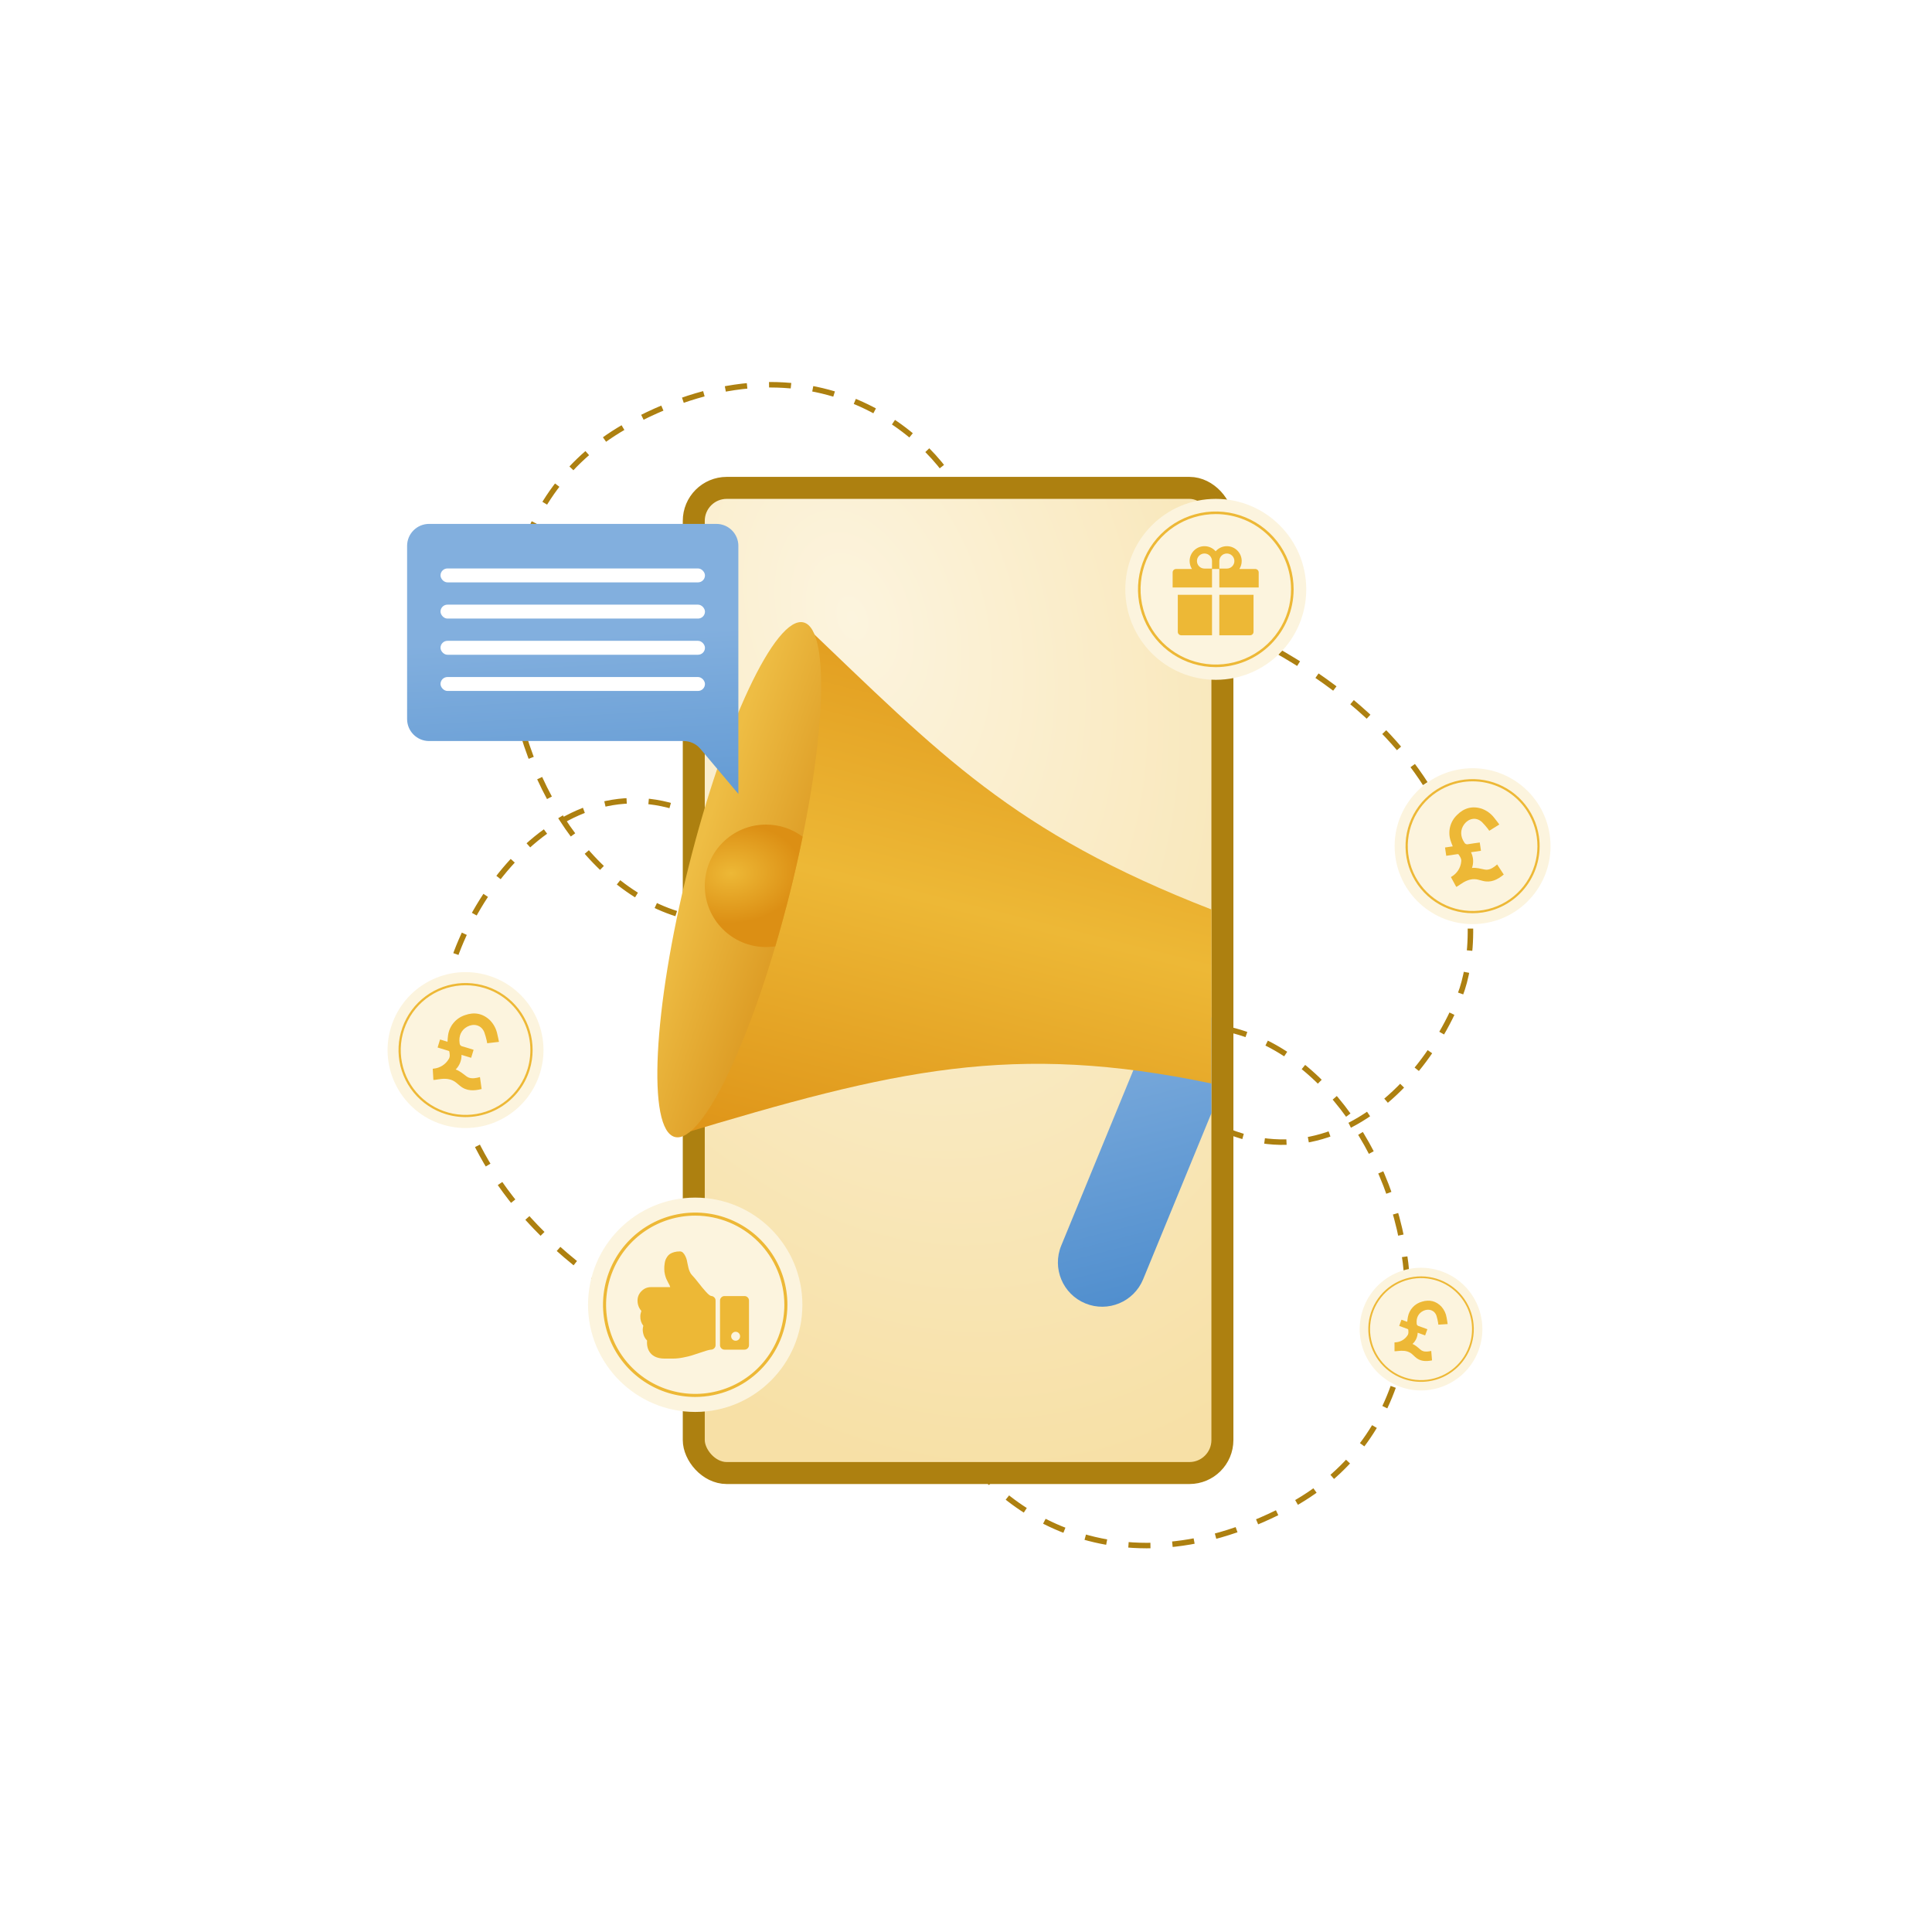 <svg width="703" height="703" viewBox="0 0 703 703" fill="none" xmlns="http://www.w3.org/2000/svg">
<g opacity="0.12" filter="url(#filter0_f_671_112482)">
<circle cx="351.5" cy="351.5" r="232.5" fill="white"/>
</g>
<path d="M350.969 183.435C341.346 159.462 296.167 118.19 229.418 154.06C137.231 203.6 204.602 369.308 289.687 328.791C236.509 257.886 183.227 301.448 166.111 346.517C157.491 369.213 154.462 444.77 261.325 489.845" stroke="#AD8010" stroke-width="2" stroke-dasharray="8 8"/>
<path d="M346.659 520.262C356.269 543.513 401.387 583.545 468.047 548.753C560.11 500.703 492.83 339.976 407.859 379.275C460.966 448.048 514.176 405.796 531.269 362.082C539.877 340.068 542.902 266.782 436.182 223.062" stroke="#AD8010" stroke-width="2" stroke-dasharray="8 8"/>
<rect x="252.445" y="177.523" width="192.352" height="358.471" rx="12" fill="url(#paint0_radial_671_112482)" stroke="#AD8010" stroke-width="8"/>
<path fill-rule="evenodd" clip-rule="evenodd" d="M440.8 370.285C439.997 369.771 439.136 369.321 438.222 368.946C429.992 365.562 420.577 369.492 417.194 377.722L386.152 453.243C382.769 461.474 386.698 470.888 394.928 474.271C403.159 477.654 412.573 473.725 415.956 465.494L440.8 405.054V370.285Z" fill="url(#paint1_linear_671_112482)"/>
<path d="M440.803 330.934C368.404 302.795 342.026 274.449 292.41 227.109L246.828 412.98C325.937 389.051 368.649 379.198 440.803 394.241V330.934Z" fill="url(#paint2_linear_671_112482)"/>
<ellipse cx="268.991" cy="320.102" rx="19.025" ry="96.502" transform="rotate(14.031 268.991 320.102)" fill="url(#paint3_linear_671_112482)"/>
<path fill-rule="evenodd" clip-rule="evenodd" d="M282.114 344.353C283.973 338.059 285.764 331.492 287.456 324.723C289.185 317.804 290.722 311.023 292.064 304.461C288.347 301.684 283.734 300.039 278.737 300.039C266.43 300.039 256.453 310.016 256.453 322.323C256.453 334.631 266.43 344.608 278.737 344.608C279.885 344.608 281.013 344.521 282.114 344.353Z" fill="url(#paint4_radial_671_112482)"/>
<path d="M161.126 409.223C176.109 413.789 191.958 405.344 196.524 390.361C201.09 375.377 192.645 359.529 177.661 354.963C162.678 350.397 146.83 358.842 142.264 373.825C137.698 388.809 146.142 404.657 161.126 409.223Z" fill="#FCF4DE"/>
<path d="M165.815 389.158C166.508 388.458 167.053 387.627 167.417 386.712C167.781 385.798 167.956 384.819 167.933 383.836L171.439 384.904L172.327 381.991C170.946 381.57 169.618 381.11 168.266 380.753C167.984 380.714 167.725 380.575 167.538 380.361C167.35 380.147 167.245 379.872 167.243 379.587C166.844 376.964 167.837 374.745 170.066 373.557C172.296 372.369 175.106 372.846 176.227 375.613C176.577 376.602 176.868 377.611 177.098 378.635C177.181 378.95 177.214 379.27 177.277 379.606L181.564 379.107C181.341 378.075 181.163 377.076 180.915 376.105C180.512 374.259 179.594 372.565 178.269 371.219C175.635 368.714 172.519 368.178 169.18 369.387C167.563 369.911 166.127 370.882 165.039 372.188C163.951 373.494 163.255 375.082 163.031 376.767C162.904 377.5 162.901 378.257 162.84 379.066L160.123 378.237L159.233 381.157C160.551 381.558 161.831 381.948 163.111 382.338C163.256 382.383 163.478 382.492 163.493 382.6C163.642 383.513 163.829 384.459 163.317 385.302C162.746 386.295 161.943 387.134 160.978 387.751C160.013 388.367 158.914 388.742 157.773 388.843L157.466 388.901L157.698 392.955C157.944 392.94 158.136 392.943 158.315 392.922C159.127 392.811 159.934 392.651 160.748 392.581C162.72 392.418 164.586 392.717 166.143 394.074C166.535 394.414 166.94 394.737 167.341 395.073C169.722 397.073 172.405 396.975 175.247 396.263C175.015 394.786 174.832 393.352 174.642 391.916C174.269 392.009 173.965 392.103 173.658 392.161C172.3 392.436 170.93 392.522 169.752 391.66C168.575 390.798 167.366 389.699 165.815 389.158Z" fill="#EDB836"/>
<path d="M162.286 405.427C157.671 404.019 153.577 401.274 150.522 397.54C147.467 393.805 145.587 389.248 145.122 384.446C144.656 379.643 145.625 374.81 147.906 370.558C150.187 366.306 153.677 362.826 157.936 360.558C162.195 358.289 167.03 357.334 171.831 357.814C176.633 358.294 181.184 360.186 184.91 363.252C188.635 366.319 191.368 370.421 192.763 375.04C194.157 379.659 194.151 384.588 192.744 389.204C190.85 395.39 186.58 400.572 180.87 403.613C175.16 406.655 168.476 407.307 162.286 405.427ZM176.274 359.526C171.811 358.168 167.046 358.163 162.581 359.513C158.116 360.863 154.151 363.506 151.188 367.109C148.225 370.712 146.397 375.113 145.934 379.754C145.472 384.396 146.397 389.071 148.591 393.187C150.786 397.304 154.152 400.677 158.263 402.881C162.374 405.085 167.047 406.02 171.69 405.568C176.333 405.116 180.738 403.298 184.347 400.343C187.957 397.388 190.609 393.429 191.969 388.967C193.786 382.982 193.154 376.52 190.212 371C187.269 365.48 182.256 361.353 176.274 359.526Z" fill="#EDB836"/>
<path d="M252.966 513.768C274.504 513.768 291.964 496.309 291.964 474.771C291.964 453.233 274.504 435.773 252.966 435.773C231.429 435.773 213.969 453.233 213.969 474.771C213.969 496.309 231.429 513.768 252.966 513.768Z" fill="#FCF4DE"/>
<path d="M266.05 486.225C266.05 485.784 266.21 485.404 266.532 485.082C266.853 484.76 267.233 484.6 267.672 484.6C268.128 484.6 268.513 484.76 268.826 485.082C269.138 485.404 269.294 485.784 269.294 486.225C269.294 486.682 269.138 487.067 268.826 487.38C268.513 487.693 268.128 487.849 267.672 487.849C267.233 487.849 266.853 487.693 266.532 487.38C266.21 487.067 266.05 486.682 266.05 486.225ZM261.994 473.225V489.474C261.994 489.914 262.155 490.295 262.476 490.617C262.797 490.938 263.177 491.099 263.616 491.099H270.917C271.356 491.099 271.736 490.938 272.057 490.617C272.379 490.295 272.539 489.914 272.539 489.474V473.225C272.539 472.785 272.379 472.404 272.057 472.083C271.736 471.761 271.356 471.601 270.917 471.601H263.616C263.177 471.601 262.797 471.761 262.476 472.083C262.155 472.404 261.994 472.785 261.994 473.225ZM231.982 473.225C231.982 474.681 232.446 475.942 233.376 477.008C233.122 477.753 232.996 478.396 232.996 478.938C232.945 480.224 233.308 481.384 234.086 482.416C233.798 483.364 233.798 484.354 234.086 485.387C234.339 486.352 234.795 487.147 235.454 487.773C235.302 489.669 235.716 491.201 236.696 492.369C237.778 493.655 239.443 494.315 241.69 494.349H244.96C246.075 494.349 247.292 494.218 248.61 493.956C249.928 493.693 250.955 493.448 251.69 493.219C252.425 492.991 253.443 492.656 254.745 492.216C256.823 491.489 258.158 491.116 258.75 491.099C259.189 491.082 259.569 490.917 259.89 490.604C260.211 490.291 260.372 489.914 260.372 489.474V473.2C260.372 472.777 260.22 472.409 259.916 472.096C259.611 471.782 259.248 471.609 258.826 471.575C258.42 471.541 257.778 471.042 256.899 470.077C256.02 469.112 255.167 468.088 254.339 467.005C253.19 465.533 252.336 464.517 251.779 463.958C251.475 463.654 251.213 463.248 250.993 462.74C250.773 462.232 250.625 461.822 250.549 461.508C250.473 461.195 250.359 460.683 250.207 459.972C250.089 459.312 249.983 458.796 249.89 458.424C249.797 458.051 249.633 457.611 249.396 457.103C249.159 456.596 248.872 456.172 248.534 455.834C248.213 455.512 247.833 455.352 247.393 455.352C246.616 455.352 245.919 455.44 245.302 455.618C244.685 455.796 244.178 456.016 243.781 456.278C243.384 456.541 243.046 456.883 242.767 457.307C242.489 457.73 242.286 458.11 242.159 458.449C242.032 458.788 241.931 459.211 241.855 459.718C241.779 460.226 241.737 460.607 241.728 460.861C241.72 461.115 241.715 461.445 241.715 461.851C241.715 462.494 241.796 463.138 241.956 463.781C242.117 464.424 242.277 464.932 242.438 465.304C242.598 465.676 242.831 466.15 243.135 466.726C243.186 466.827 243.27 466.98 243.388 467.183C243.507 467.386 243.6 467.572 243.667 467.741C243.735 467.911 243.802 468.114 243.87 468.351H236.849C235.53 468.351 234.39 468.833 233.427 469.798C232.463 470.763 231.982 471.905 231.982 473.225Z" fill="#EDB836"/>
<path d="M252.958 508.314C246.324 508.311 239.839 506.342 234.323 502.654C228.808 498.967 224.51 493.727 221.972 487.596C219.435 481.466 218.772 474.721 220.068 468.215C221.364 461.708 224.559 455.731 229.252 451.041C233.944 446.35 239.921 443.156 246.429 441.863C252.936 440.569 259.681 441.234 265.81 443.773C271.939 446.313 277.178 450.613 280.864 456.129C284.549 461.646 286.517 468.132 286.517 474.766C286.505 483.662 282.965 492.19 276.674 498.479C270.383 504.768 261.854 508.305 252.958 508.314ZM252.958 442.333C246.544 442.336 240.275 444.24 234.942 447.805C229.61 451.37 225.455 456.436 223.002 462.362C220.549 468.289 219.908 474.81 221.161 481.1C222.414 487.391 225.503 493.169 230.04 497.704C234.576 502.238 240.355 505.326 246.646 506.577C252.937 507.827 259.458 507.184 265.383 504.729C271.309 502.274 276.374 498.117 279.937 492.784C283.5 487.45 285.402 481.18 285.402 474.766C285.393 466.165 281.972 457.919 275.889 451.839C269.806 445.758 261.559 442.339 252.958 442.333Z" fill="#EDB836"/>
<path d="M442.389 247.363C460.57 247.363 475.309 232.625 475.309 214.443C475.309 196.262 460.57 181.523 442.389 181.523C424.208 181.523 409.469 196.262 409.469 214.443C409.469 232.625 424.208 247.363 442.389 247.363Z" fill="#FCF4DE"/>
<path d="M428.567 229.903C428.567 230.596 429.126 231.156 429.819 231.156H441.015V216.437H428.567V229.903ZM443.677 231.156H454.873C455.566 231.156 456.126 230.596 456.126 229.903V216.437H443.677V231.156ZM456.752 207.041H450.974C451.507 206.204 451.82 205.209 451.82 204.144C451.82 201.165 449.397 198.742 446.417 198.742C444.797 198.742 443.337 199.462 442.346 200.598C441.356 199.462 439.896 198.742 438.275 198.742C435.296 198.742 432.873 201.165 432.873 204.144C432.873 205.209 433.182 206.204 433.718 207.041H427.94C427.247 207.041 426.688 207.601 426.688 208.294V213.775H441.015V207.041H443.677V213.775H458.005V208.294C458.005 207.601 457.445 207.041 456.752 207.041ZM441.015 206.885H438.275C436.764 206.885 435.535 205.655 435.535 204.144C435.535 202.633 436.764 201.404 438.275 201.404C439.786 201.404 441.015 202.633 441.015 204.144V206.885ZM446.417 206.885H443.677V204.144C443.677 202.633 444.906 201.404 446.417 201.404C447.929 201.404 449.158 202.633 449.158 204.144C449.158 205.655 447.929 206.885 446.417 206.885Z" fill="#EDB836"/>
<path d="M442.388 242.756C436.787 242.754 431.313 241.091 426.657 237.978C422.001 234.866 418.373 230.442 416.231 225.267C414.089 220.092 413.53 214.399 414.623 208.906C415.717 203.413 418.415 198.368 422.376 194.408C426.337 190.449 431.383 187.753 436.876 186.661C442.369 185.569 448.063 186.13 453.237 188.274C458.411 190.417 462.833 194.047 465.945 198.704C469.056 203.361 470.717 208.836 470.717 214.436C470.707 221.946 467.719 229.144 462.408 234.453C457.097 239.762 449.897 242.748 442.388 242.756ZM442.388 187.058C436.973 187.06 431.681 188.667 427.18 191.677C422.679 194.686 419.171 198.963 417.1 203.966C415.03 208.969 414.489 214.473 415.546 219.783C416.604 225.094 419.212 229.971 423.041 233.799C426.871 237.627 431.749 240.234 437.06 241.289C442.37 242.345 447.875 241.802 452.877 239.73C457.879 237.657 462.154 234.148 465.162 229.646C468.17 225.144 469.776 219.851 469.776 214.436C469.768 207.176 466.88 200.215 461.745 195.082C456.61 189.949 449.649 187.063 442.388 187.058Z" fill="#EDB836"/>
<path d="M539.935 335.96C555.434 333.694 566.161 319.292 563.895 303.793C561.628 288.294 547.226 277.567 531.727 279.834C516.228 282.1 505.501 296.502 507.768 312.001C510.034 327.5 524.436 338.227 539.935 335.96Z" fill="#FCF4DE"/>
<path d="M535.613 315.822C535.941 314.894 536.078 313.909 536.017 312.927C535.956 311.945 535.697 310.985 535.256 310.105L538.883 309.575L538.442 306.561C537.014 306.77 535.617 306.921 534.242 307.176C533.97 307.261 533.676 307.245 533.415 307.131C533.154 307.018 532.942 306.814 532.819 306.558C531.338 304.356 531.289 301.925 532.798 299.899C534.307 297.873 537.052 297.105 539.247 299.129C539.986 299.874 540.679 300.663 541.324 301.49C541.534 301.739 541.701 302.015 541.901 302.292L545.565 300.011C544.922 299.172 544.335 298.345 543.696 297.573C542.544 296.076 540.991 294.935 539.218 294.284C535.767 293.143 532.72 293.988 530.217 296.506C528.978 297.67 528.094 299.162 527.667 300.807C527.241 302.453 527.289 304.186 527.806 305.805C528.004 306.522 528.324 307.208 528.615 307.965L525.804 308.376L526.245 311.396C527.608 311.197 528.932 311.003 530.256 310.81C530.406 310.788 530.653 310.791 530.713 310.883C531.238 311.645 531.811 312.421 531.708 313.402C531.615 314.543 531.248 315.645 530.638 316.614C530.028 317.584 529.194 318.392 528.206 318.97L527.953 319.154L529.893 322.72C530.109 322.602 530.284 322.523 530.437 322.428C531.124 321.981 531.785 321.491 532.491 321.081C534.205 320.091 536.02 319.566 538.008 320.128C538.508 320.268 539.012 320.388 539.517 320.52C542.524 321.313 544.908 320.078 547.175 318.221C546.335 316.985 545.557 315.767 544.773 314.549C544.475 314.792 544.24 315.007 543.987 315.19C542.876 316.019 541.674 316.681 540.241 316.404C538.808 316.127 537.246 315.65 535.613 315.822Z" fill="#EDB836"/>
<path d="M539.358 332.035C534.583 332.731 529.709 331.997 525.352 329.923C520.995 327.85 517.351 324.532 514.88 320.387C512.409 316.243 511.222 311.459 511.47 306.64C511.717 301.821 513.388 297.184 516.271 293.315C519.154 289.446 523.12 286.518 527.666 284.903C532.213 283.287 537.137 283.056 541.815 284.238C546.493 285.421 550.715 287.964 553.948 291.546C557.181 295.128 559.279 299.588 559.977 304.362C560.905 310.765 559.255 317.274 555.389 322.462C551.524 327.65 545.759 331.092 539.358 332.035ZM532.415 284.554C527.799 285.231 523.488 287.261 520.026 290.387C516.564 293.514 514.107 297.597 512.965 302.12C511.824 306.643 512.049 311.403 513.612 315.798C515.176 320.193 518.007 324.026 521.749 326.811C525.491 329.597 529.974 331.211 534.633 331.449C539.292 331.687 543.916 330.538 547.922 328.148C551.928 325.758 555.135 322.233 557.138 318.02C559.141 313.807 559.85 309.095 559.175 304.479C558.264 298.291 554.934 292.717 549.916 288.981C544.899 285.246 538.605 283.653 532.415 284.554Z" fill="#EDB836"/>
<path d="M509.441 504.594C521.022 508.811 533.827 502.841 538.044 491.261C542.26 479.68 536.291 466.874 524.71 462.658C513.13 458.442 500.324 464.411 496.108 475.992C491.891 487.572 497.861 500.378 509.441 504.594Z" fill="#FCF4DE"/>
<path d="M513.966 489.027C514.54 488.507 515.003 487.877 515.327 487.173C515.651 486.47 515.83 485.709 515.854 484.935L518.563 485.921L519.383 483.67C518.316 483.281 517.292 482.865 516.244 482.527C516.024 482.485 515.827 482.364 515.689 482.188C515.55 482.012 515.48 481.792 515.49 481.568C515.286 479.49 516.16 477.789 517.961 476.949C519.762 476.109 521.951 476.602 522.715 478.823C522.949 479.615 523.135 480.42 523.272 481.234C523.324 481.485 523.337 481.738 523.373 482.004L526.761 481.792C526.63 480.972 526.532 480.18 526.377 479.406C526.138 477.939 525.489 476.57 524.504 475.456C522.54 473.378 520.113 472.826 517.44 473.635C516.147 473.979 514.979 474.682 514.069 475.662C513.159 476.643 512.545 477.861 512.299 479.176C512.168 479.746 512.134 480.341 512.053 480.973L509.952 480.209L509.131 482.465C510.149 482.836 511.139 483.196 512.128 483.556C512.24 483.597 512.41 483.692 512.417 483.777C512.496 484.501 512.603 485.253 512.165 485.894C511.675 486.649 511.009 487.275 510.225 487.719C509.441 488.163 508.561 488.411 507.661 488.442L507.417 488.475L507.43 491.67C507.623 491.669 507.774 491.679 507.915 491.67C508.558 491.617 509.199 491.525 509.841 491.505C511.397 491.459 512.851 491.773 514.017 492.904C514.311 493.188 514.616 493.458 514.916 493.739C516.703 495.411 518.815 495.446 521.078 495.006C520.958 493.836 520.874 492.702 520.785 491.565C520.489 491.623 520.246 491.684 520.002 491.716C518.923 491.875 517.843 491.885 516.954 491.158C516.065 490.432 515.162 489.518 513.966 489.027Z" fill="#EDB836"/>
<path d="M510.506 501.664C506.939 500.364 503.838 498.036 501.594 494.973C499.351 491.911 498.065 488.252 497.901 484.459C497.737 480.666 498.701 476.91 500.672 473.665C502.642 470.42 505.531 467.832 508.972 466.229C512.413 464.625 516.252 464.078 520.004 464.657C523.756 465.235 527.253 466.913 530.051 469.478C532.85 472.044 534.825 475.381 535.726 479.069C536.628 482.757 536.416 486.629 535.117 490.196C533.369 494.977 529.797 498.869 525.183 501.019C520.569 503.169 515.291 503.401 510.506 501.664ZM523.423 466.188C519.974 464.934 516.23 464.73 512.665 465.603C509.1 466.476 505.874 468.386 503.395 471.093C500.916 473.799 499.295 477.18 498.737 480.807C498.179 484.435 498.709 488.147 500.26 491.473C501.812 494.799 504.314 497.591 507.452 499.495C510.59 501.399 514.222 502.33 517.888 502.17C521.555 502.01 525.092 500.766 528.052 498.596C531.012 496.426 533.262 493.427 534.518 489.978C536.197 485.352 535.972 480.248 533.892 475.788C531.811 471.328 528.046 467.875 523.423 466.188Z" fill="#EDB836"/>
<path d="M148.133 198.633C148.133 194.215 151.715 190.633 156.133 190.633H260.67C265.089 190.633 268.67 194.215 268.67 198.633V288.886L254.861 272.488C253.341 270.683 251.102 269.641 248.742 269.641H156.133C151.715 269.641 148.133 266.059 148.133 261.641V198.633Z" fill="url(#paint5_linear_671_112482)"/>
<rect x="160.289" y="206.844" width="96.228" height="5.065" rx="2.532" fill="white"/>
<rect x="160.289" y="220.016" width="96.228" height="5.065" rx="2.532" fill="white"/>
<rect x="160.289" y="233.18" width="96.228" height="5.065" rx="2.532" fill="white"/>
<rect x="160.289" y="246.352" width="96.228" height="5.065" rx="2.532" fill="white"/>
<path d="M163.255 455.676L162.317 453.142L161.379 455.676L160.445 458.203L157.919 459.137L155.384 460.075L157.919 461.013L160.445 461.948L161.379 464.474L162.317 467.008L163.255 464.474L164.19 461.948L166.716 461.013L169.251 460.075L166.716 459.137L164.19 458.203L163.255 455.676Z" stroke="white" stroke-width="2"/>
<path d="M170.341 157.887L169.403 155.353L168.465 157.887L167.531 160.413L165.005 161.348L162.47 162.286L165.005 163.224L167.531 164.159L168.465 166.685L169.403 169.219L170.341 166.685L171.276 164.159L173.802 163.224L176.336 162.286L173.802 161.348L171.276 160.413L170.341 157.887Z" stroke="white" stroke-width="2"/>
<path d="M504.599 215.622L503.661 213.087L502.723 215.622L501.788 218.148L499.262 219.083L496.728 220.02L499.262 220.958L501.788 221.893L502.723 224.419L503.661 226.954L504.599 224.419L505.534 221.893L508.06 220.958L510.594 220.02L508.06 219.083L505.534 218.148L504.599 215.622Z" stroke="white" stroke-width="2"/>
<path d="M540.443 411.809L539.505 409.275L538.567 411.809L537.632 414.335L535.106 415.27L532.572 416.208L535.106 417.146L537.632 418.081L538.567 420.607L539.505 423.141L540.443 420.607L541.377 418.081L543.904 417.146L546.438 416.208L543.904 415.27L541.377 414.335L540.443 411.809Z" stroke="white" stroke-width="2"/>
<defs>
<filter id="filter0_f_671_112482" x="0" y="0" width="703" height="703" filterUnits="userSpaceOnUse" color-interpolation-filters="sRGB">
<feFlood flood-opacity="0" result="BackgroundImageFix"/>
<feBlend mode="normal" in="SourceGraphic" in2="BackgroundImageFix" result="shape"/>
<feGaussianBlur stdDeviation="59.5" result="effect1_foregroundBlur_671_112482"/>
</filter>
<radialGradient id="paint0_radial_671_112482" cx="0" cy="0" r="1" gradientUnits="userSpaceOnUse" gradientTransform="translate(309.84 225.477) rotate(71.575) scale(322.721 214.201)">
<stop stop-color="#FCF4DE"/>
<stop offset="1" stop-color="#F7E0A6"/>
</radialGradient>
<linearGradient id="paint1_linear_671_112482" x1="391.674" y1="365.353" x2="434.717" y2="532.827" gradientUnits="userSpaceOnUse">
<stop stop-color="#82AFDE"/>
<stop offset="1" stop-color="#347CC5"/>
</linearGradient>
<linearGradient id="paint2_linear_671_112482" x1="446.374" y1="477.807" x2="508.119" y2="230.48" gradientUnits="userSpaceOnUse">
<stop stop-color="#DC8F14"/>
<stop offset="0.47" stop-color="#EDB836"/>
<stop offset="1" stop-color="#DC8F14"/>
</linearGradient>
<linearGradient id="paint3_linear_671_112482" x1="251.34" y1="320.009" x2="313.739" y2="325.297" gradientUnits="userSpaceOnUse">
<stop stop-color="#EEBD44"/>
<stop offset="1" stop-color="#D38913"/>
</linearGradient>
<radialGradient id="paint4_radial_671_112482" cx="0" cy="0" r="1" gradientUnits="userSpaceOnUse" gradientTransform="translate(266.076 317.765) rotate(-3.366) scale(25.875 18.166)">
<stop stop-color="#EDB836"/>
<stop offset="1" stop-color="#DC8F14"/>
</radialGradient>
<linearGradient id="paint5_linear_671_112482" x1="191.182" y1="232.669" x2="200.092" y2="387.441" gradientUnits="userSpaceOnUse">
<stop stop-color="#82AFDE"/>
<stop offset="1" stop-color="#347CC5"/>
</linearGradient>
</defs>
</svg>
